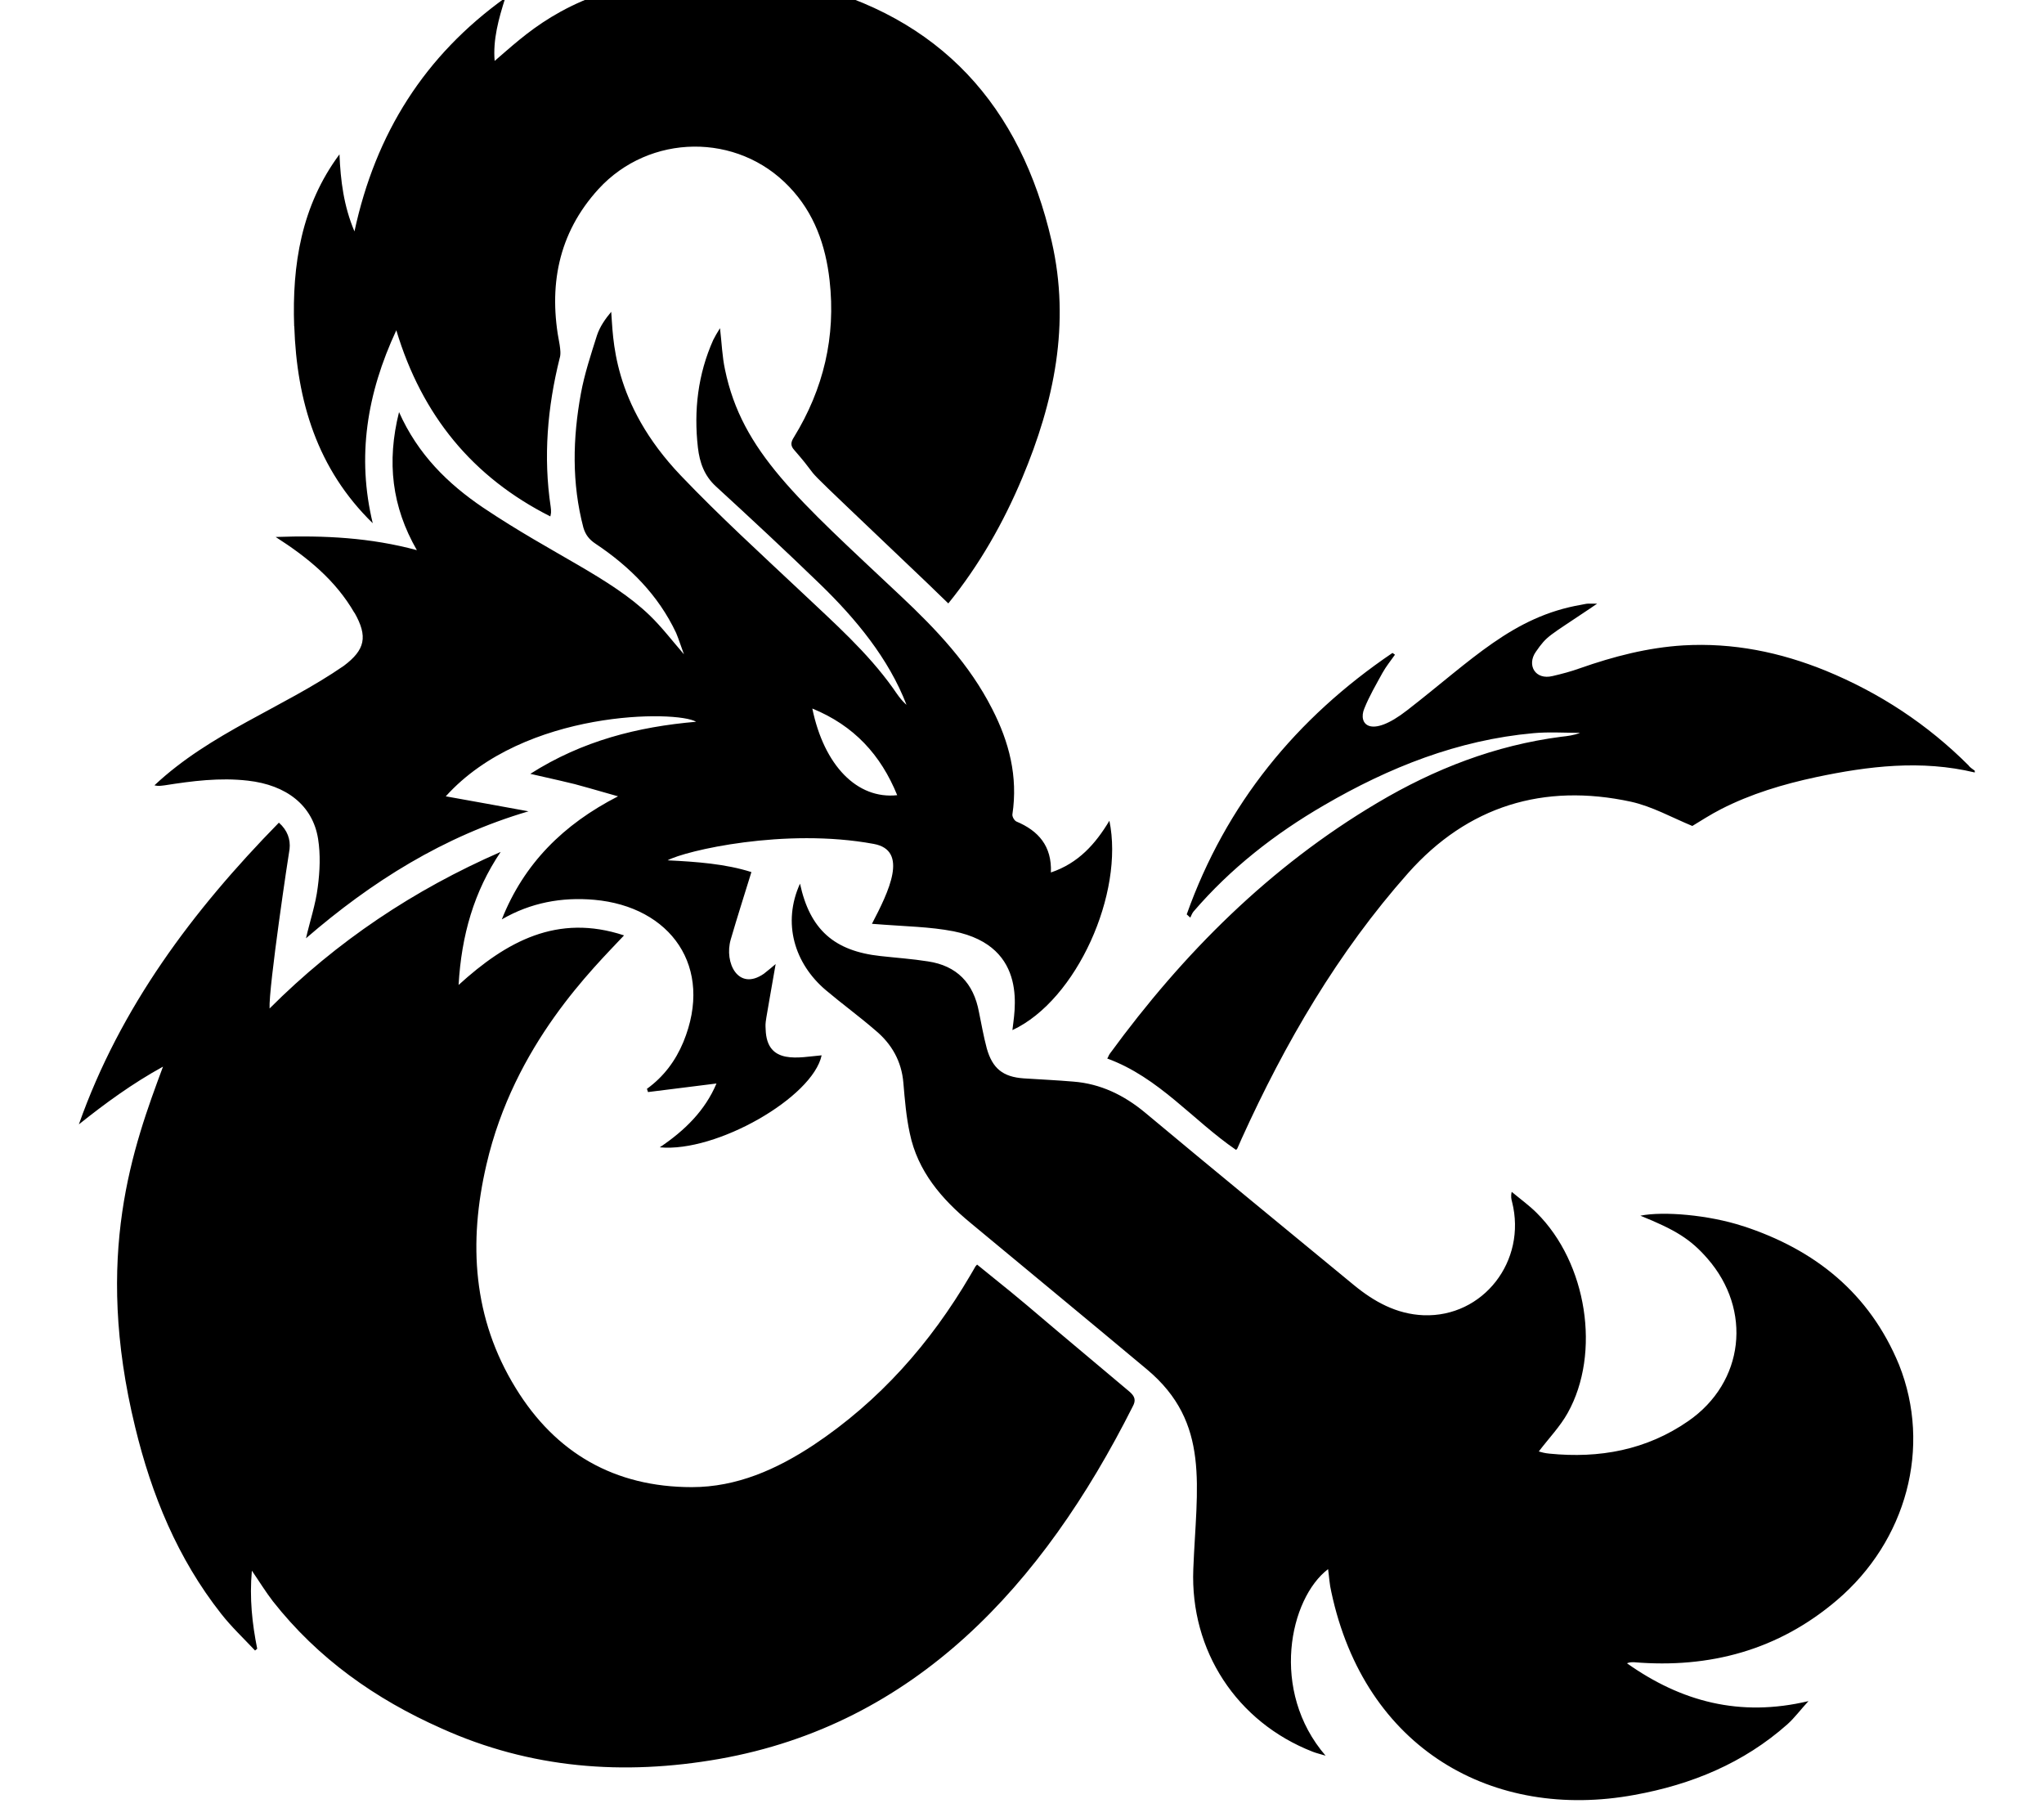 <!-- Generated by IcoMoon.io -->
<svg version="1.1" xmlns="http://www.w3.org/2000/svg" width="36" height="32" viewBox="0 0 36 32">
<title>d-and-d</title>
<path d="M5.181 5.745c-0.038-1.080 0.126-2.123 0.798-3.027 0.019 0.465 0.075 0.911 0.264 1.357 0.371-1.727 1.237-3.096 2.657-4.114-0.119 0.371-0.22 0.741-0.188 1.112 0.546-0.465 1.181-1.118 2.789-1.426 0.923-0.176 1.865-0.126 2.644 0.063 2.418 0.584 3.831 2.154 4.378 4.541 0.333 1.451 0.044 2.826-0.521 4.17-0.327 0.779-0.754 1.533-1.3 2.205-0.126-0.119-0.245-0.239-0.364-0.352-2.688-2.563-1.683-1.583-2.349-2.349-0.069-0.075-0.063-0.138-0.006-0.226 0.521-0.848 0.741-1.771 0.628-2.763-0.069-0.615-0.27-1.187-0.71-1.645-0.911-0.961-2.462-0.942-3.36 0.038-0.716 0.785-0.886 1.721-0.685 2.738 0.012 0.082 0.025 0.17 0 0.245-0.214 0.86-0.289 1.733-0.157 2.613 0.006 0.031 0.006 0.069 0.006 0.1 0 0.019-0.006 0.031-0.012 0.069-1.369-0.691-2.261-1.777-2.713-3.278-0.521 1.118-0.697 2.23-0.415 3.398-0.98-0.955-1.338-2.154-1.382-3.467zM34.675 13.482c-0.729-0.729-1.57-1.281-2.519-1.671-0.804-0.327-1.633-0.496-2.506-0.446-0.628 0.038-1.231 0.195-1.821 0.402-0.157 0.057-0.32 0.1-0.484 0.138-0.308 0.075-0.458-0.195-0.295-0.427 0.201-0.289 0.214-0.264 0.942-0.754 0.038-0.025 0.075-0.050 0.138-0.094h-0.157c-0.038 0-0.075 0.012-0.119 0.019-1.212 0.207-1.928 0.973-3.071 1.859-0.653 0.509-0.867 0.239-0.754-0.031 0.088-0.22 0.207-0.421 0.32-0.628 0.063-0.113 0.145-0.214 0.22-0.32-0.012-0.012-0.031-0.019-0.044-0.031-1.696 1.149-2.933 2.663-3.624 4.604 0.019 0.019 0.044 0.038 0.063 0.057 0.019-0.038 0.031-0.075 0.057-0.107 0.653-0.76 1.432-1.369 2.299-1.872 1.143-0.666 2.355-1.149 3.687-1.269 0.27-0.025 0.546-0.006 0.823-0.006-0.113 0.044-0.22 0.057-0.333 0.069-1.162 0.151-2.23 0.565-3.235 1.162-1.897 1.124-3.423 2.65-4.717 4.422-0.019 0.025-0.025 0.057-0.044 0.082 0.911 0.333 1.507 1.087 2.267 1.608 0.012-0.006 0.019-0.012 0.025-0.025l0.075-0.17c0.766-1.69 1.696-3.285 2.933-4.679 1.049-1.181 2.387-1.589 3.925-1.256 0.371 0.082 0.716 0.276 1.080 0.427 0.145-0.088 0.32-0.201 0.503-0.295 0.527-0.27 1.093-0.44 1.677-0.565 0.923-0.195 1.853-0.308 2.795-0.082v-0.031c-0.031-0.025-0.075-0.050-0.107-0.088zM19.891 24.505c-2.475-2.073-1.432-1.225-2.682-2.236-0.050 0.057 0-0.012-0.119 0.188-0.703 1.2-1.602 2.217-2.763 2.99-0.647 0.427-1.35 0.741-2.142 0.741-1.357 0-2.399-0.597-3.103-1.746-0.754-1.225-0.835-2.556-0.515-3.932 0.49-2.123 1.89-3.467 2.424-4.038-1.175-0.389-2.073 0.107-2.914 0.873 0.050-0.873 0.27-1.645 0.741-2.343-1.526 0.666-2.883 1.57-4.070 2.757-0.019-0.364 0.339-2.745 0.352-2.807 0.019-0.17-0.038-0.333-0.188-0.465-1.52 1.551-2.795 3.253-3.523 5.313 0.465-0.371 0.936-0.716 1.482-1.017-0.521 1.401-1.231 3.316-0.49 6.35 0.289 1.193 0.747 2.311 1.514 3.285 0.182 0.232 0.396 0.433 0.597 0.647 0.013-0.012 0.025-0.019 0.038-0.031-0.088-0.44-0.138-0.886-0.094-1.375 0.138 0.201 0.245 0.377 0.371 0.54 0.791 1.005 1.803 1.721 2.964 2.236 1.57 0.71 3.209 0.835 4.893 0.54 3.448-0.609 5.697-3.052 7.285-6.205 0.063-0.113 0.038-0.182-0.057-0.264zM30.693 21.59c-0.597-0.195-1.394-0.264-1.802-0.182 0.622 0.251 0.886 0.415 1.181 0.754 0.791 0.904 0.653 2.179-0.339 2.864-0.735 0.509-1.564 0.66-2.443 0.572-0.075-0.006-0.145-0.025-0.188-0.038 0.176-0.232 0.377-0.44 0.509-0.678 0.59-1.055 0.339-2.644-0.546-3.523-0.132-0.132-0.289-0.245-0.44-0.371-0.019 0.082-0.006 0.132 0.006 0.176 0.264 1.043-0.509 2.035-1.558 1.997-0.477-0.019-0.873-0.239-1.231-0.534-1.225-1.011-2.456-2.016-3.674-3.034-0.371-0.308-0.785-0.509-1.262-0.546-0.289-0.025-0.584-0.038-0.873-0.057-0.371-0.025-0.553-0.176-0.653-0.527-0.057-0.214-0.094-0.427-0.138-0.641-0.094-0.509-0.389-0.816-0.898-0.892-0.276-0.044-0.559-0.063-0.835-0.094-0.816-0.088-1.244-0.465-1.419-1.275-0.314 0.691-0.1 1.407 0.458 1.878 0.283 0.239 0.584 0.458 0.867 0.703 0.289 0.239 0.465 0.546 0.496 0.93 0.025 0.295 0.050 0.597 0.113 0.886 0.138 0.666 0.559 1.156 1.068 1.576 1.036 0.86 2.073 1.715 3.109 2.581 1.124 0.942 0.873 2.060 0.816 3.517-0.057 1.438 0.766 2.694 2.104 3.216 0.063 0.025 0.126 0.038 0.226 0.069-0.986-1.143-0.634-2.77 0.044-3.285 0.019 0.138 0.025 0.27 0.057 0.402 0.59 2.77 2.851 4.032 5.339 3.574 1.005-0.182 1.922-0.559 2.694-1.244 0.126-0.113 0.232-0.258 0.371-0.408-1.212 0.289-2.248 0.006-3.197-0.666 0.044-0.019 0.082-0.019 0.119-0.019 1.338 0.113 2.55-0.214 3.58-1.093 1.225-1.043 1.671-2.694 1.093-4.145-0.521-1.262-1.482-2.029-2.751-2.443zM6.243 10.794c-0.333-0.578-0.829-0.98-1.388-1.338 0.86-0.031 1.671 0.012 2.487 0.232-0.44-0.766-0.534-1.551-0.314-2.431 0.333 0.747 0.86 1.262 1.482 1.683 1.237 0.829 2.242 1.231 2.933 1.897 0.214 0.207 0.396 0.446 0.603 0.685-0.050-0.132-0.088-0.258-0.138-0.377-0.314-0.666-0.816-1.168-1.419-1.57-0.113-0.075-0.176-0.157-0.214-0.283-0.207-0.785-0.188-1.576-0.044-2.362 0.063-0.345 0.176-0.685 0.283-1.024 0.050-0.151 0.145-0.289 0.251-0.415 0.038 0.433 0 1.602 1.231 2.889 0.678 0.71 1.407 1.375 2.129 2.054 0.565 0.534 1.149 1.049 1.602 1.683 0.069 0.1 0.138 0.207 0.239 0.295-0.314-0.816-0.892-1.514-1.52-2.123-0.603-0.584-1.218-1.156-1.834-1.721-0.207-0.188-0.289-0.421-0.32-0.685-0.075-0.653 0-1.294 0.27-1.897 0.031-0.063 0.069-0.126 0.119-0.207 0.031 0.264 0.038 0.496 0.088 0.729 0.301 1.451 1.281 2.28 3.096 3.988 0.628 0.59 1.212 1.206 1.608 1.985 0.301 0.584 0.458 1.193 0.358 1.859-0.006 0.038 0.031 0.107 0.069 0.126 0.389 0.163 0.628 0.433 0.609 0.898 0.484-0.163 0.785-0.502 1.030-0.911 0.264 1.269-0.572 3.159-1.708 3.687 0.025-0.283 0.314-1.47-1.036-1.74-0.427-0.082-0.804-0.082-1.438-0.132 0.295-0.565 0.653-1.294 0.031-1.407-1.564-0.289-3.316 0.119-3.63 0.289 0.515 0.025 1.024 0.063 1.476 0.207-0.126 0.408-0.251 0.798-0.364 1.187-0.119 0.408 0.132 0.917 0.584 0.603 0.075-0.057 0.145-0.119 0.207-0.17-0.195 1.124-0.182 0.999-0.176 1.149 0.019 0.641 0.597 0.49 0.986 0.458-0.157 0.741-1.853 1.715-2.851 1.62 0.44-0.295 0.798-0.647 0.999-1.124-0.408 0.050-0.81 0.1-1.206 0.151l-0.019-0.057c0.295-0.214 0.502-0.49 0.641-0.823 0.546-1.325-0.226-2.387-1.57-2.506-0.572-0.050-1.118 0.050-1.627 0.345 0.389-0.98 1.080-1.671 2.047-2.167-0.955-0.27-0.559-0.17-1.545-0.396 0.917-0.584 1.897-0.829 2.92-0.917-0.327-0.201-3.021-0.226-4.409 1.313 0.496 0.088 0.973 0.176 1.457 0.264-1.495 0.44-2.763 1.237-3.919 2.236 0.069-0.301 0.17-0.597 0.207-0.898 0.038-0.283 0.050-0.578 0.006-0.854-0.094-0.59-0.559-0.948-1.237-1.024-0.496-0.057-0.98 0.006-1.463 0.082-0.057 0.006-0.107 0.019-0.182 0 0.992-0.93 2.261-1.363 3.335-2.104 0.377-0.283 0.427-0.515 0.188-0.936zM14.307 12.477c0.207 1.005 0.791 1.602 1.495 1.526-0.289-0.71-0.76-1.225-1.495-1.526z"></path>
</svg>
